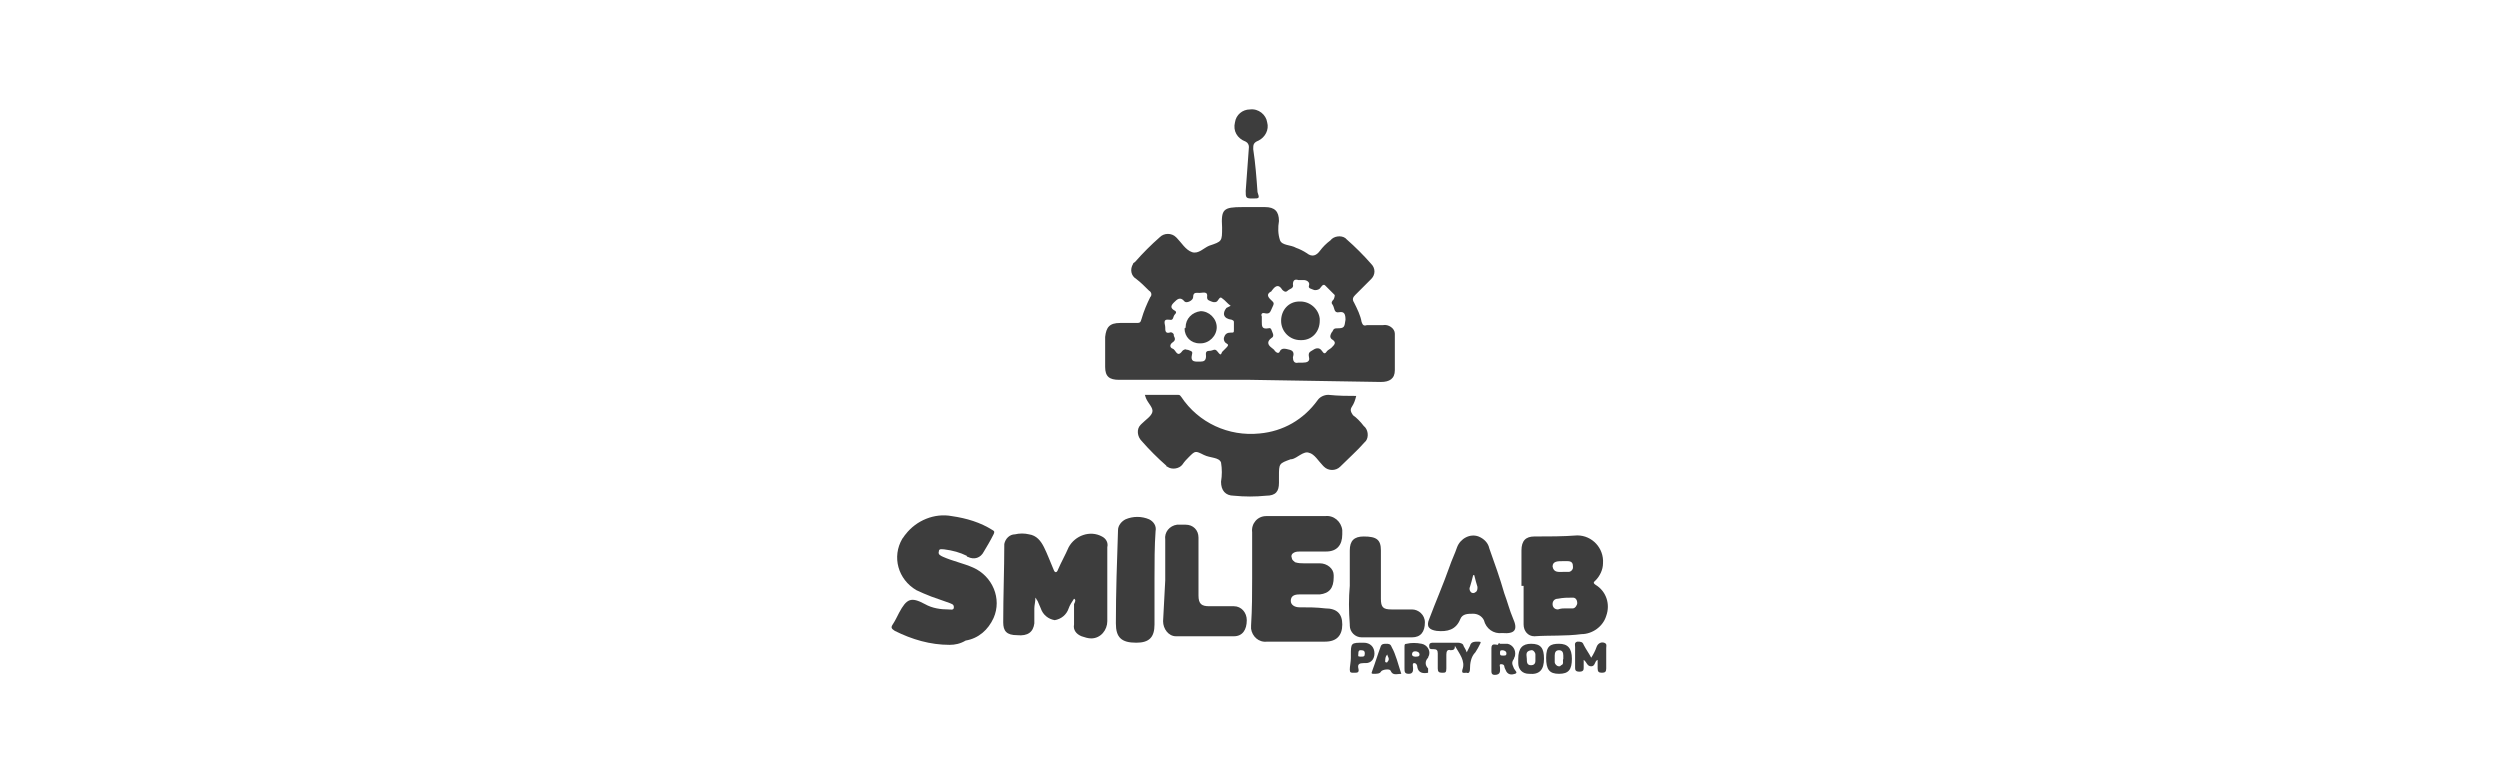 <?xml version="1.0" encoding="utf-8"?>
<!-- Generator: Adobe Illustrator 22.1.0, SVG Export Plug-In . SVG Version: 6.00 Build 0)  -->
<svg version="1.1" id="Layer_1" xmlns="http://www.w3.org/2000/svg" xmlns:xlink="http://www.w3.org/1999/xlink" x="0px" y="0px"
	 viewBox="0 0 233 73" style="enable-background:new 0 0 233 73;" xml:space="preserve">
<style type="text/css">
	.st0{fill:#3D3D3D;}
</style>
<title>Asset 48</title>
<g id="Layer_2_1_">
	<g id="Layer_1-2">
		<g id="_Group_">
			<path id="_Compound_Path_" class="st0" d="M116.5,35.4h-12.2c-0.9,0-1.3-0.3-1.3-1.2c0-0.9,0-1.9,0-2.8c0.1-0.9,0.4-1.3,1.4-1.3
				c0.5,0,1,0,1.5,0c0.3,0,0.4,0,0.5-0.4c0.2-0.7,0.5-1.4,0.8-2c0.2-0.2,0.1-0.5-0.1-0.6c0,0,0,0,0,0c-0.4-0.4-0.8-0.8-1.2-1.1
				c-0.5-0.3-0.6-0.9-0.3-1.4c0-0.1,0.1-0.1,0.2-0.2c0.7-0.8,1.5-1.6,2.3-2.3c0.4-0.4,1.1-0.4,1.5,0c0,0,0.1,0.1,0.1,0.1
				c0.4,0.4,0.8,1.1,1.4,1.3s1.1-0.4,1.6-0.6c1.2-0.4,1.2-0.4,1.2-1.7c-0.1-1.7,0.1-1.9,1.9-1.9h2.1c0.9,0,1.3,0.4,1.3,1.3
				c-0.1,0.6-0.1,1.2,0.1,1.8c0.2,0.5,1,0.4,1.5,0.7c0.3,0.1,0.7,0.3,1,0.5c0.5,0.4,0.9,0.2,1.2-0.2c0.3-0.4,0.6-0.7,1-1
				c0.3-0.4,1-0.5,1.4-0.2c0,0,0.1,0.1,0.1,0.1c0.8,0.7,1.6,1.5,2.3,2.3c0.4,0.4,0.4,1,0,1.4c0,0-0.1,0.1-0.1,0.1
				c-0.5,0.5-0.9,0.9-1.4,1.4c-0.2,0.2-0.3,0.4-0.1,0.7c0.3,0.6,0.6,1.2,0.7,1.8c0.1,0.3,0.2,0.4,0.5,0.3c0.5,0,1,0,1.5,0
				c0.5-0.1,1.1,0.3,1.1,0.8c0,0.1,0,0.2,0,0.3c0,1,0,2.1,0,3.1c0,0.8-0.5,1.1-1.3,1.1L116.5,35.4z M124.4,27.5
				c-0.3-0.3-0.6-0.6-0.9-0.9c-0.2-0.2-0.4,0.2-0.5,0.3s-0.4,0.2-0.6,0.1s-0.5-0.1-0.4-0.4c0.1-0.3-0.2-0.5-0.5-0.5
				c-0.2,0-0.3,0-0.5,0c-0.3-0.1-0.5,0-0.5,0.4c0.1,0.4-0.3,0.4-0.5,0.6s-0.4,0-0.5-0.1c-0.3-0.5-0.6-0.4-0.9,0
				c-0.1,0.1-0.1,0.2-0.2,0.2c-0.3,0.2-0.3,0.4,0,0.7s0.4,0.3,0.2,0.7c-0.2,0.4-0.2,0.7-0.7,0.6c-0.3-0.1-0.4,0.1-0.3,0.3
				c0,0.2,0,0.3,0,0.5c0,0.4,0,0.7,0.6,0.6c0.3-0.1,0.3,0.2,0.4,0.4s0.1,0.4-0.1,0.5c-0.4,0.3-0.4,0.6,0,0.9
				c0.1,0.1,0.3,0.2,0.3,0.3c0.2,0.2,0.4,0.3,0.5,0c0.2-0.3,0.5-0.2,0.9-0.1s0.4,0.4,0.3,0.7c0,0.3,0.1,0.6,0.5,0.5
				c0.1,0,0.3,0,0.4,0c0.4,0,0.7-0.1,0.6-0.5c-0.1-0.5,0.1-0.5,0.4-0.7s0.6-0.2,0.8,0.1s0.3,0.3,0.5,0c0.1-0.1,0.3-0.2,0.4-0.3
				c0.3-0.3,0.5-0.5,0-0.8c-0.2-0.2-0.1-0.4,0-0.6c0.2-0.2,0.1-0.4,0.5-0.4c0.7,0,0.7-0.1,0.8-0.8c0-0.5-0.1-0.8-0.6-0.7
				s-0.4-0.4-0.6-0.7c-0.2-0.2,0-0.4,0.1-0.5C124.3,27.9,124.4,27.7,124.4,27.5z M114.7,28.5c-0.3-0.2-0.5-0.5-0.8-0.7
				c-0.2-0.2-0.3,0.1-0.4,0.2c-0.1,0.2-0.4,0.2-0.6,0.1c-0.2-0.1-0.4-0.1-0.4-0.4c0.1-0.6-0.4-0.4-0.7-0.4s-0.6-0.1-0.6,0.4
				c0,0.3-0.6,0.6-0.8,0.4c-0.4-0.5-0.7-0.2-1,0.1c-0.3,0.3-0.3,0.5,0,0.7c0.2,0.1,0.3,0.2,0.1,0.4s-0.1,0.6-0.5,0.5
				c-0.7-0.1-0.4,0.4-0.4,0.7c0,0.3,0,0.6,0.4,0.5c0.2-0.1,0.4,0.1,0.4,0.2c0,0,0,0,0,0.1c0.1,0.2,0.2,0.4-0.1,0.6s-0.3,0.5,0,0.6
				s0.4,0.9,0.9,0.2c0.1-0.1,0.3-0.2,0.4-0.1c0,0,0,0,0.1,0c0.2,0.1,0.5,0.1,0.4,0.4c-0.2,0.8,0.3,0.7,0.8,0.7
				c0.3,0,0.5-0.1,0.5-0.5c0-0.2-0.1-0.5,0.3-0.5s0.5-0.3,0.8,0.1s0.3,0.2,0.4,0c0.1-0.1,0.3-0.3,0.4-0.4c0.2-0.2,0.2-0.3,0-0.4
				c-0.2-0.1-0.3-0.4-0.2-0.6c0,0,0,0,0,0c0.1-0.3,0.3-0.4,0.6-0.4c0.3,0,0.3,0,0.3-0.3s0-0.4,0-0.6s0-0.2-0.2-0.3
				c-0.8-0.1-0.9-0.6-0.5-1.1L114.7,28.5z"/>
			<path id="_Path_" class="st0" d="M126.4,36.9c-0.1,0.4-0.2,0.7-0.4,1c-0.2,0.3-0.1,0.5,0.1,0.8c0.3,0.2,0.7,0.6,1,1
				c0.4,0.3,0.5,1,0.2,1.4c0,0-0.1,0.1-0.1,0.1c-0.7,0.8-1.5,1.5-2.3,2.3c-0.4,0.4-1.1,0.4-1.5,0c0,0,0,0-0.1-0.1
				c-0.4-0.4-0.8-1.1-1.3-1.2c-0.5-0.2-1.1,0.5-1.6,0.6h-0.1c-1.1,0.4-1.1,0.4-1.1,1.6V45c0,0.8-0.3,1.2-1.2,1.2c-1,0.1-2,0.1-3,0
				c-0.8,0-1.2-0.5-1.2-1.3c0.1-0.6,0.1-1.2,0-1.8c-0.2-0.5-1-0.4-1.6-0.7c-0.8-0.4-0.8-0.4-1.4,0.2c-0.2,0.2-0.4,0.4-0.6,0.7
				c-0.3,0.4-1,0.5-1.4,0.2c-0.1,0-0.1-0.1-0.1-0.1c-0.8-0.7-1.6-1.5-2.3-2.3c-0.4-0.4-0.5-1.1-0.1-1.5c0,0,0.1-0.1,0.1-0.1
				c0.4-0.4,0.9-0.7,1-1.1c0.1-0.4-0.4-0.8-0.6-1.3l-0.1-0.3h3.1c0.2,0,0.2,0.1,0.3,0.2c1.6,2.4,4.4,3.7,7.3,3.4
				c2.2-0.2,4.1-1.3,5.4-3.1c0.2-0.3,0.6-0.5,1-0.5C124.8,36.9,125.6,36.9,126.4,36.9z"/>
			<path id="_Path_2" class="st0" d="M88.5,60.1c-1.8,0-3.5-0.5-5.1-1.3c-0.3-0.2-0.4-0.3-0.2-0.6c0.2-0.3,0.4-0.7,0.6-1.1
				c0.7-1.3,1.1-1.5,2.4-0.8c0.7,0.4,1.5,0.5,2.2,0.5c0.2,0,0.5,0.1,0.5-0.2c0-0.3-0.2-0.3-0.4-0.4c-0.6-0.2-1.1-0.4-1.7-0.6
				c-0.5-0.2-1-0.4-1.4-0.6c-1.7-1-2.3-3.1-1.3-4.8c0.1-0.1,0.2-0.3,0.3-0.4c1-1.3,2.7-2,4.3-1.7c1.4,0.2,2.7,0.6,3.8,1.3
				c0.2,0.1,0.2,0.2,0.1,0.4c-0.3,0.6-0.6,1.1-0.9,1.6c-0.3,0.6-0.9,0.8-1.5,0.5c0,0-0.1,0-0.1-0.1c-0.6-0.3-1.3-0.5-2.1-0.6
				c-0.2,0-0.5-0.1-0.5,0.2c-0.1,0.3,0.2,0.4,0.4,0.5c0.9,0.4,1.9,0.6,2.8,1c1.8,0.8,2.7,2.9,1.9,4.7c-0.5,1.1-1.4,1.9-2.6,2.1
				C89.5,60,89,60.1,88.5,60.1z"/>
			<path id="_Path_3" class="st0" d="M116.7,53.9c0-1.4,0-2.8,0-4.3c-0.1-0.8,0.5-1.5,1.3-1.5c0.1,0,0.1,0,0.2,0c1.8,0,3.5,0,5.3,0
				c0.8-0.1,1.5,0.5,1.6,1.3c0,0.1,0,0.2,0,0.4c0,1-0.5,1.6-1.5,1.6h-2.4c-0.2,0-0.4,0-0.6,0.1c-0.2,0.1-0.3,0.3-0.2,0.5
				c0,0.2,0.2,0.3,0.3,0.4c0.3,0.1,0.6,0.1,0.8,0.1h1.5c0.7,0,1.3,0.5,1.3,1.1c0,0.1,0,0.1,0,0.2c0,1-0.4,1.5-1.3,1.6
				c-0.6,0-1.3,0-1.9,0c-0.4,0-0.8,0.1-0.8,0.6c0,0.4,0.4,0.6,0.8,0.6c0.8,0,1.6,0,2.4,0.1c1.1,0,1.6,0.5,1.6,1.5
				c0,1-0.5,1.6-1.6,1.6h-5.4c-0.8,0.1-1.4-0.5-1.5-1.2c0-0.1,0-0.2,0-0.3C116.7,56.7,116.7,55.3,116.7,53.9L116.7,53.9z"/>
			<path id="_Path_4" class="st0" d="M100.1,55.8c-0.2,0.3-0.4,0.6-0.5,0.9c-0.2,0.6-0.7,1-1.3,1.1c-0.6-0.1-1.1-0.5-1.3-1.1
				c-0.1-0.2-0.2-0.5-0.3-0.7c-0.1-0.1-0.1-0.2-0.2-0.3c0,0.4-0.1,0.7-0.1,1c0,0.5,0,0.9,0,1.4c-0.1,0.8-0.6,1.2-1.6,1.1
				c-1,0-1.3-0.4-1.3-1.2c0-2.5,0.1-4.9,0.1-7.3c0.1-0.5,0.5-0.9,1-0.9c0.4-0.1,0.9-0.1,1.3,0c0.7,0.1,1.1,0.6,1.4,1.2
				c0.3,0.6,0.6,1.4,0.9,2.1c0.1,0.3,0.3,0.3,0.4,0c0.3-0.7,0.7-1.4,1-2.1c0.6-1.1,2-1.6,3.1-1c0.4,0.2,0.6,0.6,0.5,1
				c0,2.3,0,4.6,0,6.9c0,0.8-0.6,1.6-1.5,1.6c-0.3,0-0.6-0.1-0.9-0.2c-0.5-0.2-0.8-0.6-0.7-1.1c0-0.6,0-1.3,0-1.9
				C100.2,56.1,100.3,55.9,100.1,55.8z"/>
			<path id="_Compound_Path_2" class="st0" d="M141.8,54.6c0-1.1,0-2.2,0-3.3c0-0.9,0.4-1.3,1.2-1.3c1.3,0,2.7,0,4-0.1
				c1.4,0,2.5,1.2,2.4,2.6c0,0.6-0.3,1.2-0.7,1.6c-0.1,0.1-0.3,0.2,0,0.4c1,0.6,1.4,1.8,1,2.9c-0.3,1-1.3,1.7-2.3,1.7
				c-1.5,0.2-3,0.1-4.4,0.2c-0.6,0-1-0.5-1-1.1c0-1.2,0-2.4,0-3.6L141.8,54.6z M145.9,56.7L145.9,56.7c0.2,0,0.5,0,0.7,0
				s0.4-0.3,0.4-0.5s-0.1-0.5-0.4-0.5c-0.5,0-0.9,0-1.4,0.1c-0.3,0-0.5,0.2-0.5,0.5c0,0.3,0.2,0.5,0.5,0.5
				C145.5,56.7,145.7,56.7,145.9,56.7z M145.7,53.3h0.5c0.2,0,0.4-0.2,0.4-0.4c0,0,0-0.1,0-0.1c0-0.3-0.1-0.5-0.5-0.5
				c-0.3,0-0.4,0-0.5,0c-0.4,0-0.9,0-0.9,0.5C144.8,53.4,145.3,53.3,145.7,53.3z"/>
			<path id="_Path_5" class="st0" d="M108.6,54.1c0-1.3,0-2.6,0-3.8c-0.1-0.7,0.4-1.3,1.1-1.4c0.1,0,0.2,0,0.3,0c0.2,0,0.4,0,0.5,0
				c0.7,0,1.2,0.5,1.2,1.2c0,0.1,0,0.1,0,0.2c0,1.8,0,3.5,0,5.2c0,0.8,0.3,1,1,1h2.3c0.7,0,1.2,0.6,1.2,1.3c0,0,0,0,0,0
				c0,0.9-0.4,1.5-1.2,1.5c-1.8,0-3.6,0-5.4,0c-0.7,0-1.2-0.7-1.2-1.4c0,0,0,0,0,0L108.6,54.1L108.6,54.1z"/>
			<path id="_Compound_Path_3" class="st0" d="M140,59c-0.8,0.1-1.5-0.4-1.7-1.2c-0.2-0.4-0.6-0.6-1-0.6c-0.5,0-1,0-1.2,0.5
				c-0.4,1-1.2,1.2-2.2,1.1c-0.7-0.1-1-0.4-0.7-1.1c0.6-1.6,1.3-3.2,1.9-4.9c0.2-0.6,0.5-1.2,0.7-1.8c0.3-0.8,1.2-1.3,2-1
				c0.5,0.2,0.9,0.6,1,1.1c0.5,1.4,1,2.8,1.4,4.2c0.3,0.8,0.5,1.6,0.8,2.3C141.5,58.7,141.2,59.1,140,59z M137.4,53.6h-0.1
				c-0.1,0.4-0.2,0.8-0.3,1.1c-0.1,0.2,0,0.4,0.1,0.5c0.1,0.1,0.3,0.1,0.4,0c0.2-0.1,0.2-0.3,0.2-0.5
				C137.6,54.4,137.5,54,137.4,53.6z"/>
			<path id="_Path_6" class="st0" d="M107.6,53.9c0,1.4,0,2.8,0,4.3c0,1.2-0.5,1.7-1.7,1.7c-1.4,0-1.9-0.5-1.9-1.8
				c0-2.9,0.1-5.8,0.2-8.7c0-0.4,0.3-0.8,0.7-1c0.7-0.3,1.5-0.3,2.2,0c0.4,0.2,0.7,0.6,0.6,1.1C107.6,50.9,107.6,52.4,107.6,53.9
				L107.6,53.9z"/>
			<path id="_Path_7" class="st0" d="M125.8,54.6c0-1.1,0-2.2,0-3.3c0-0.9,0.4-1.3,1.3-1.3c1.2,0,1.6,0.3,1.6,1.3c0,1.5,0,3,0,4.5
				c0,0.8,0.2,1,1,1h1.9c0.6,0,1.2,0.5,1.2,1.2c0,0.9-0.4,1.4-1.2,1.4c-1.6,0-3.1,0-4.7,0c-0.6,0-1.1-0.5-1.1-1.1c0,0,0-0.1,0-0.1
				C125.7,56.9,125.7,55.7,125.8,54.6L125.8,54.6z"/>
			<path id="_Path_8" class="st0" d="M116.7,18.5c-0.6,0-0.6-0.1-0.6-0.7c0.1-1.4,0.2-2.8,0.3-4.1c0-0.2-0.1-0.4-0.3-0.5
				c0,0,0,0,0,0c-0.8-0.3-1.2-1-1-1.8c0.1-0.7,0.7-1.2,1.4-1.2c0.8-0.1,1.5,0.5,1.6,1.2c0.2,0.7-0.2,1.4-0.8,1.7
				c-0.5,0.2-0.5,0.4-0.5,0.8c0.2,1.3,0.3,2.6,0.4,4C117.4,18.5,117.4,18.5,116.7,18.5z"/>
			<path id="_Path_9" class="st0" d="M135.6,60.2c0,0.3-0.1,0.4-0.4,0.4c-0.3-0.1-0.4,0.1-0.4,0.4c0,0.4,0,0.9,0,1.3
				s-0.1,0.4-0.4,0.4s-0.4-0.1-0.4-0.4c0-0.5,0-0.9,0-1.4c0-0.3-0.1-0.4-0.4-0.4c-0.3,0-0.4,0-0.4-0.3c0-0.3,0.2-0.3,0.4-0.3
				c0.8,0,1.6,0,2.3,0c0.2,0,0.5,0.1,0.5,0.3c0.1,0.2,0.2,0.3,0.3,0.6c0.1-0.2,0.2-0.4,0.3-0.6c0.1-0.4,0.4-0.4,0.8-0.4
				c0.3,0,0.2,0.1,0.1,0.3c-0.1,0.2-0.2,0.4-0.4,0.7c-0.4,0.4-0.5,1-0.5,1.6c0,0.2-0.1,0.4-0.3,0.3c-0.3,0-0.5,0.1-0.4-0.3
				C136.6,61.6,136,60.9,135.6,60.2z"/>
			<path id="_Path_10" class="st0" d="M148.3,61.3c0.2-0.3,0.4-0.7,0.5-1c0.1-0.3,0.4-0.5,0.7-0.4c0,0,0,0,0,0
				c0.3,0.1,0.2,0.3,0.2,0.5c0,0.6,0,1.3,0,1.9c0,0.3-0.1,0.4-0.4,0.4s-0.4-0.1-0.4-0.4s0-0.5,0-0.8c-0.3,0.1-0.2,0.6-0.6,0.6
				s-0.4-0.4-0.7-0.6c0,0.3,0,0.5,0,0.7s0,0.4-0.4,0.4c-0.4,0-0.4-0.2-0.4-0.4c0-0.7,0-1.3,0-1.9c0-0.2-0.1-0.4,0.2-0.5
				c0.3,0,0.5,0,0.6,0.3C147.8,60.5,148.1,60.9,148.3,61.3z"/>
			<path id="_Compound_Path_4" class="st0" d="M139.8,60c0.2,0,0.5,0,0.7,0c0.5,0.1,0.8,0.6,0.7,1.1c0,0.1-0.1,0.2-0.1,0.3
				c-0.3,0.4-0.1,0.6,0,0.9c0.1,0.2,0.4,0.4,0.1,0.5c-0.3,0.1-0.6,0.1-0.8-0.2c-0.1-0.2-0.2-0.4-0.2-0.5c0-0.1-0.1-0.2-0.3-0.2
				s-0.1,0.2-0.1,0.3c0,0.3,0.1,0.7-0.5,0.7c-0.2,0-0.3-0.1-0.3-0.3c0-0.7,0-1.4,0-2.2c0-0.5,0.4-0.3,0.6-0.3
				C139.7,59.9,139.7,59.9,139.8,60z M140,60.6c-0.2,0-0.2,0.1-0.2,0.3c0,0.2,0.1,0.2,0.3,0.2c0.2,0,0.3,0,0.3-0.2
				S140.2,60.6,140,60.6z"/>
			<path id="_Compound_Path_5" class="st0" d="M133.1,62.7c-0.5,0.1-0.9,0-1-0.5c0-0.2-0.1-0.4-0.3-0.4c-0.2,0-0.1,0.3-0.1,0.5
				s0,0.5-0.4,0.5s-0.4-0.2-0.4-0.5v-2c0-0.2,0-0.3,0.2-0.3c0.4-0.1,0.9-0.1,1.4,0c0.5,0.1,0.8,0.6,0.7,1c0,0.1-0.1,0.2-0.1,0.3
				c-0.3,0.3-0.3,0.7,0,1C133.1,62.4,133.1,62.6,133.1,62.7z M131.9,61.2c0.2,0,0.4,0,0.4-0.2c0-0.2-0.2-0.3-0.4-0.3
				c-0.2,0-0.3,0.1-0.3,0.3C131.6,61.1,131.7,61.2,131.9,61.2z"/>
			<path id="_Compound_Path_6" class="st0" d="M146.5,61.4c0,1-0.3,1.4-1.2,1.4s-1.2-0.4-1.2-1.5s0.4-1.3,1.2-1.3
				C146.1,60,146.5,60.4,146.5,61.4z M145.7,61.4v-0.3c0-0.3-0.1-0.5-0.4-0.5s-0.4,0.2-0.4,0.5c0,0.2,0,0.4,0,0.6
				c0,0.2,0.2,0.4,0.4,0.4c0.1,0,0.1,0,0.2-0.1C145.8,61.9,145.6,61.6,145.7,61.4L145.7,61.4z"/>
			<path id="_Compound_Path_7" class="st0" d="M143.9,61.4c0,1-0.4,1.5-1.4,1.4c-0.6,0-1-0.4-1-1c0,0,0-0.1,0-0.1v-0.3
				c0-1,0.4-1.4,1.2-1.4C143.6,60,143.9,60.4,143.9,61.4z M143.1,61.4L143.1,61.4c0-0.1,0-0.2,0-0.4c0-0.2-0.2-0.4-0.3-0.4
				c0,0-0.1,0-0.1,0c-0.6,0.1-0.4,0.5-0.4,0.8c0,0.3,0,0.6,0.4,0.6c0.2,0,0.4-0.1,0.4-0.4S143.1,61.5,143.1,61.4L143.1,61.4z"/>
			<path id="_Compound_Path_8" class="st0" d="M130.6,62.8c-0.4,0-0.8,0.2-1-0.3c-0.1-0.2-0.8-0.1-0.9,0.1s-0.4,0.2-0.7,0.2
				s-0.1-0.2-0.1-0.3c0.3-0.8,0.5-1.5,0.8-2.3c0.1-0.2,0.3-0.2,0.5-0.2c0.2,0,0.4,0,0.5,0.3C130.1,61,130.3,61.9,130.6,62.8z
				 M129.3,61c-0.2,0.2-0.2,0.4-0.2,0.7c0,0,0.2,0.1,0.2,0C129.6,61.4,129.3,61.2,129.3,61z"/>
			<path id="_Compound_Path_9" class="st0" d="M125.9,61.3v-0.2c0-1.2,0-1.2,1.2-1.2c0.6,0,1,0.4,1,1c0,0.5-0.3,0.9-0.8,0.9
				c-0.1,0-0.1,0-0.2,0c-0.4,0-0.6,0.1-0.5,0.5s-0.1,0.4-0.4,0.4c-0.3,0-0.4,0-0.4-0.3C125.8,62.1,125.9,61.7,125.9,61.3z
				 M126.6,60.9c0,0.2-0.1,0.3,0.2,0.3c0.3,0,0.4,0,0.4-0.3c0-0.3-0.2-0.3-0.4-0.3C126.6,60.6,126.6,60.8,126.6,60.9z"/>
			<path id="_Path_11" class="st0" d="M123,29.9c0,1-0.7,1.8-1.7,1.8c0,0,0,0-0.1,0c-1,0-1.8-0.8-1.8-1.8c0-1,0.7-1.8,1.7-1.8
				c0,0,0.1,0,0.1,0c0.9,0,1.7,0.7,1.8,1.6C123,29.8,123,29.9,123,29.9z"/>
			<path id="_Path_12" class="st0" d="M110.5,30.5c0-0.8,0.6-1.4,1.4-1.5c0.8,0,1.5,0.7,1.5,1.5c0,0,0,0,0,0c0,0.8-0.7,1.5-1.5,1.5
				c0,0-0.1,0-0.1,0c-0.8,0-1.4-0.6-1.4-1.4C110.5,30.6,110.5,30.5,110.5,30.5z"/>
		</g>
	</g>
</g>
</svg>
